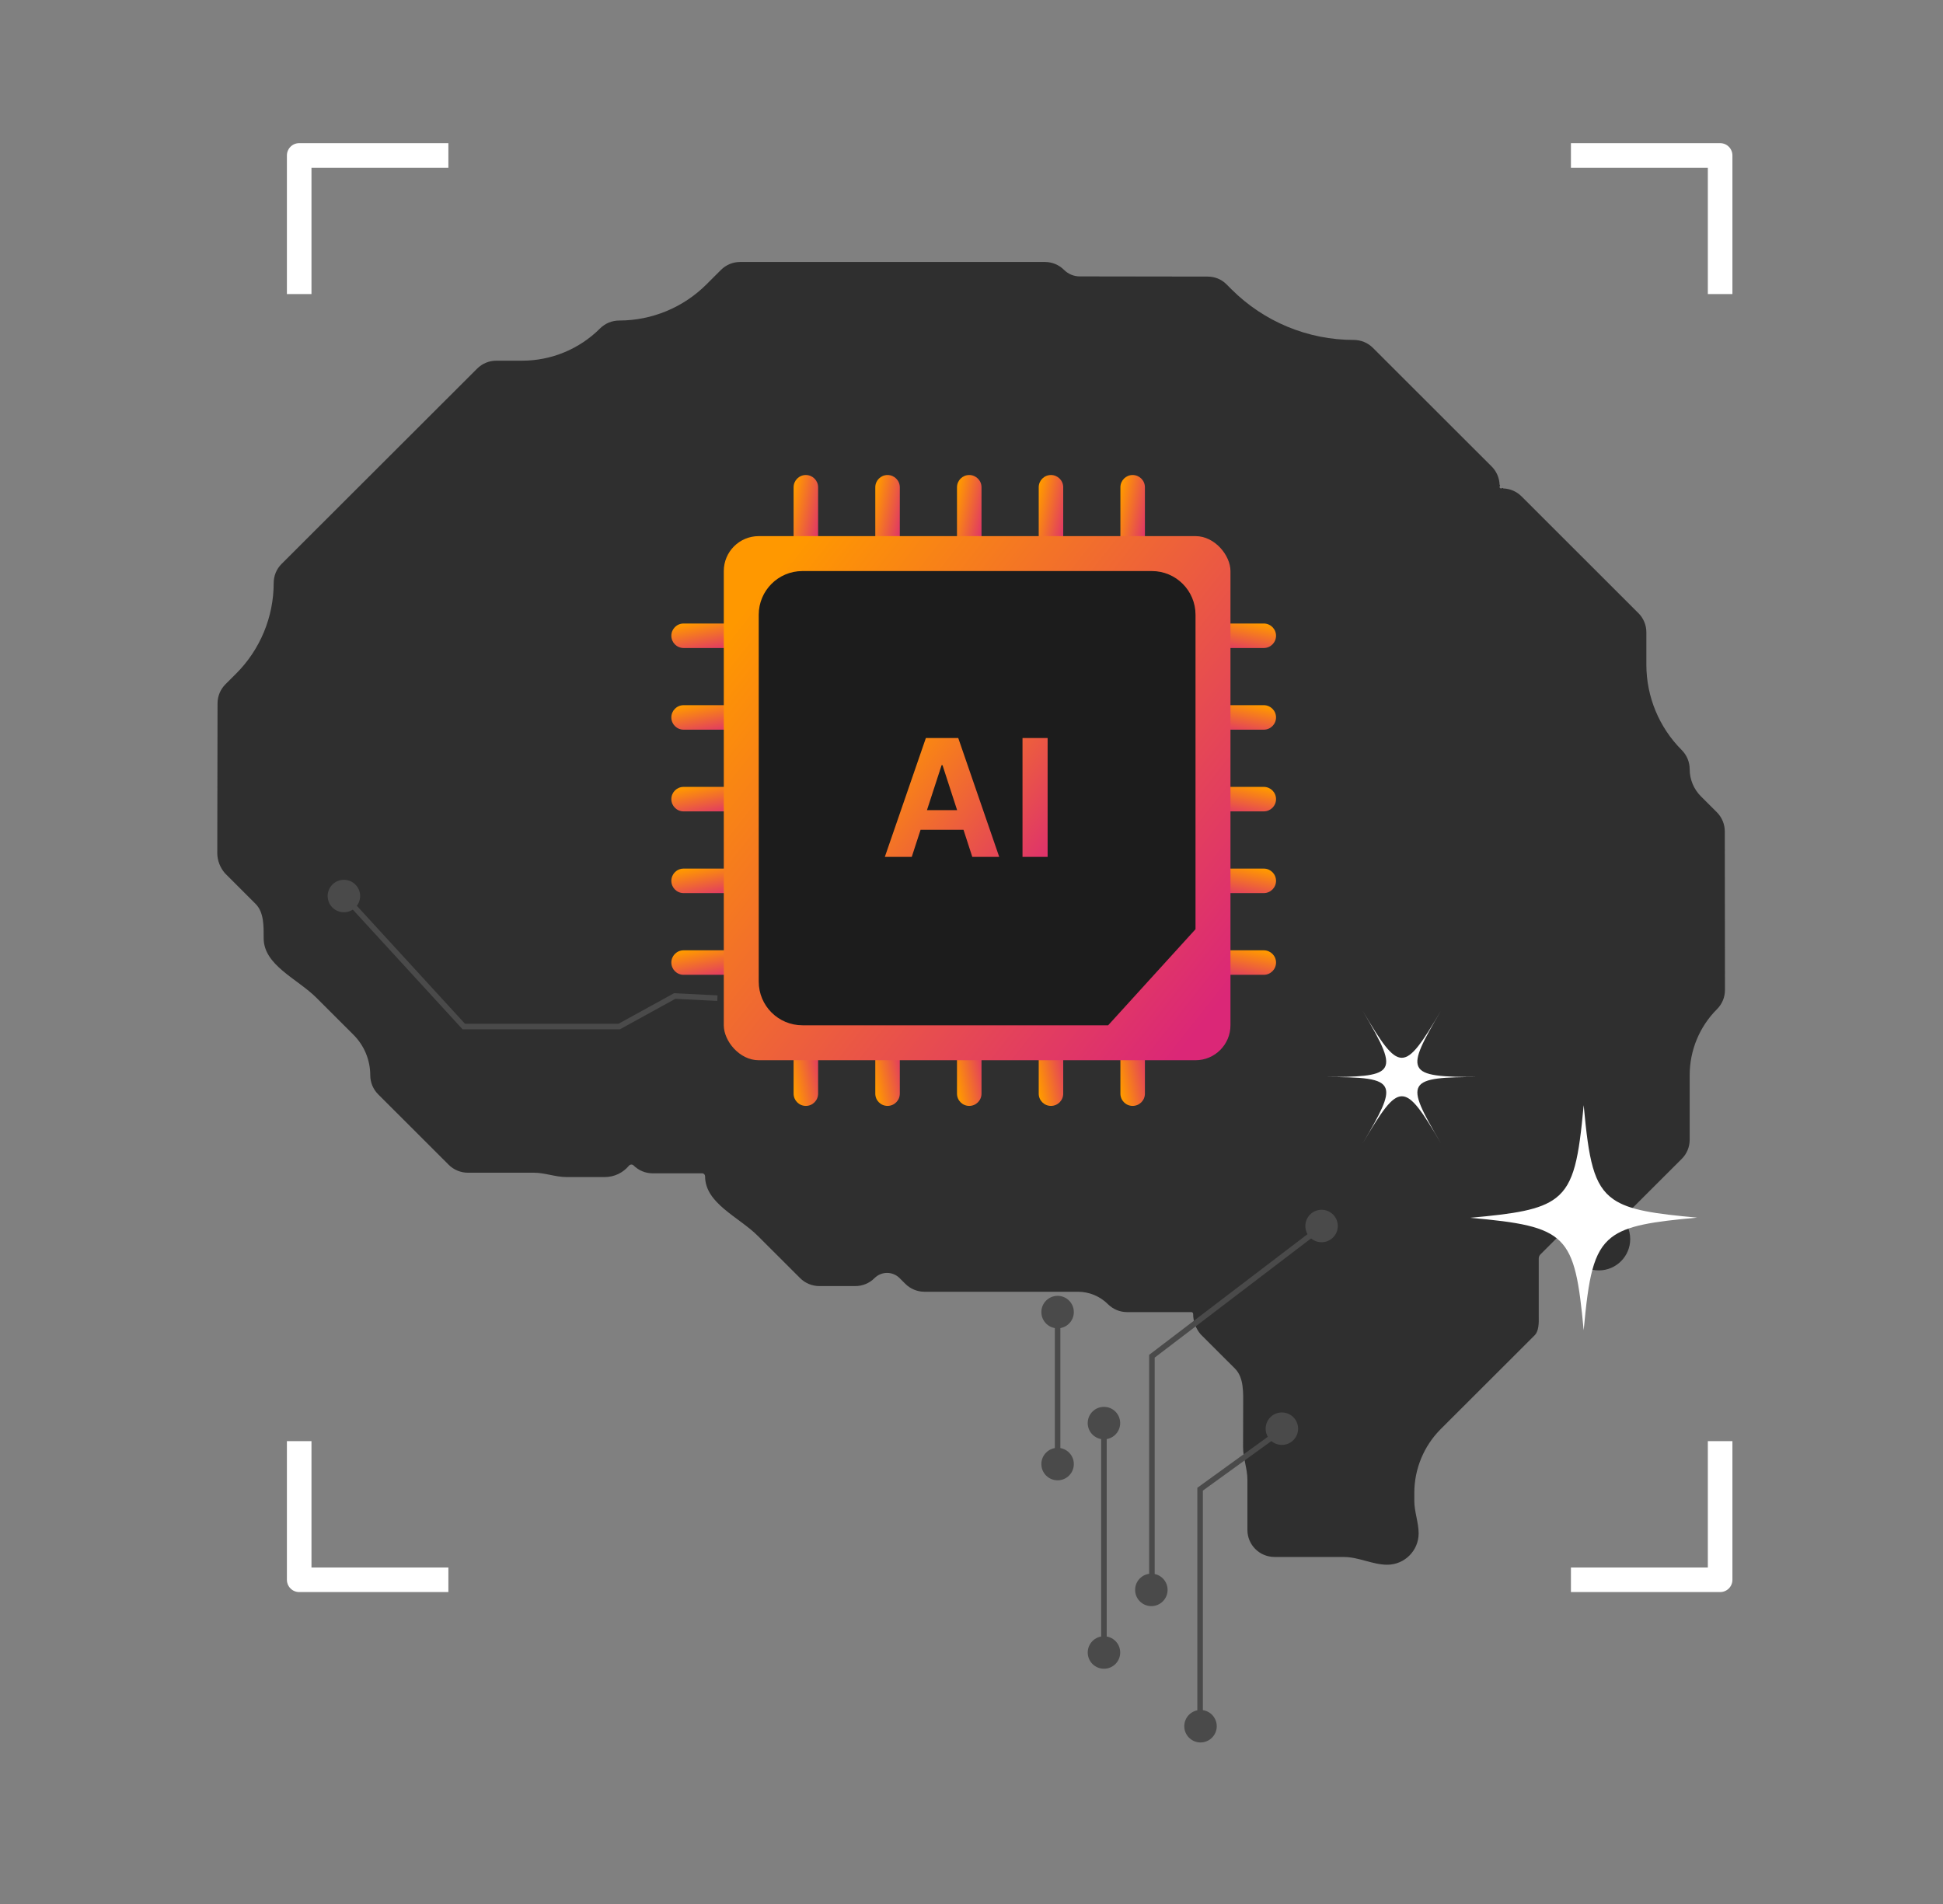 
<svg width="200" height="196" viewBox="0 0 200 196" fill="none" xmlns="http://www.w3.org/2000/svg">
    <rect x="0" y="0" width="200" height="196" fill="#808080" stroke="none"/>
    <path d="M22.365 87.774C22.365 87.774 22.366 87.773 22.366 87.772L22.392 72.411C22.394 71.664 22.678 70.976 23.206 70.441L24.304 69.344C26.781 66.87 28.172 63.514 28.172 60.013C28.175 59.271 28.456 58.575 28.989 58.046L49.115 37.945C49.645 37.421 50.332 37.134 51.087 37.129H53.748C56.754 37.129 59.638 35.935 61.765 33.811C62.3 33.284 62.984 33 63.734 32.995C67.103 32.995 70.334 31.657 72.717 29.277L74.22 27.776C74.753 27.254 75.437 26.972 76.184 26.967H107.557C108.305 26.97 108.994 27.256 109.526 27.783C109.954 28.211 110.534 28.452 111.14 28.453L124.297 28.472C125.039 28.474 125.713 28.735 126.243 29.265L126.764 29.785C130.103 33.12 134.628 34.993 139.346 34.993C140.089 34.998 140.783 35.277 141.319 35.809L153.538 48.017C154.032 48.503 154.33 49.185 154.357 49.876C154.357 49.896 154.366 49.916 154.38 49.931L154.382 49.933C154.413 49.965 154.412 50.015 154.381 50.046C154.366 50.061 154.358 50.081 154.357 50.102C154.357 50.11 154.357 50.118 154.356 50.126C154.352 50.213 154.424 50.286 154.511 50.281C154.519 50.281 154.527 50.281 154.536 50.28C154.556 50.279 154.576 50.271 154.59 50.256C154.622 50.225 154.673 50.225 154.704 50.256L154.706 50.258C154.721 50.273 154.741 50.282 154.762 50.282C155.435 50.308 156.11 50.589 156.617 51.097L168.654 63.124C169.172 63.636 169.471 64.368 169.466 65.089V68.42C169.466 71.721 170.778 74.886 173.113 77.218C173.636 77.75 173.92 78.428 173.925 79.183C173.925 80.233 174.343 81.24 175.086 81.981L176.732 83.624C177.247 84.149 177.537 84.834 177.539 85.584L177.557 101.914C177.554 102.668 177.262 103.357 176.74 103.881C174.938 105.681 173.925 108.124 173.925 110.671V117.328C173.923 118.075 173.633 118.768 173.108 119.295L167.728 124.667C167.49 124.905 167.356 125.228 167.356 125.565C167.356 125.791 167.422 126.012 167.515 126.218C167.698 126.622 167.802 127.071 167.804 127.548C167.804 129.331 166.357 130.777 164.572 130.777C162.784 130.777 161.339 129.331 161.337 127.548C161.337 127.291 160.751 126.944 160.569 127.125L158.559 129.133C158.45 129.242 158.389 129.39 158.389 129.544V135.479C158.407 136.208 158.389 137.004 157.995 137.429L148.31 147.1C146.562 148.846 145.58 151.214 145.58 153.684V154.5C145.58 155.621 146.021 156.723 146.026 157.844C146.026 159.627 144.579 161.073 142.794 161.075C141.3 161.075 139.848 160.282 138.355 160.28L131.186 160.275C129.642 160.269 128.402 159.029 128.4 157.491V152.321C128.4 151.199 127.954 150.094 127.954 148.972L127.964 144.771C127.964 143.428 128.07 141.834 127.119 140.884L123.587 137.354C123.106 136.792 122.816 136.06 122.814 135.259C122.814 135.157 122.731 135.07 122.629 135.07H116.014C115.256 135.065 114.577 134.776 114.044 134.254C113.224 133.435 112.113 132.975 110.954 132.975H95.16C94.43 132.975 93.706 132.678 93.188 132.158L92.593 131.566C91.882 130.857 90.731 130.858 90.02 131.567C89.493 132.105 88.752 132.394 88.043 132.389H84.334C83.625 132.394 82.879 132.1 82.362 131.575L78.014 127.232C76.041 125.261 72.578 123.882 72.578 121.094C72.578 120.928 72.45 120.784 72.284 120.784H67.182C66.429 120.779 65.75 120.497 65.21 119.968C65.076 119.836 64.855 119.859 64.734 120.004C64.142 120.714 63.25 121.168 62.249 121.168H58.307C57.183 121.168 56.078 120.72 54.953 120.72H48.16C47.45 120.725 46.7 120.428 46.19 119.907L38.929 112.654C38.404 112.127 38.115 111.433 38.112 110.686C38.112 109.125 37.492 107.628 36.387 106.525L32.574 102.715C30.603 100.745 27.14 99.366 27.14 96.58C27.14 95.347 27.18 93.919 26.309 93.048L23.16 89.897C22.663 89.33 22.364 88.588 22.363 87.775C22.363 87.774 22.364 87.774 22.365 87.774Z" fill="#2F2F2F"/>
    <path d="M123.816 176.209H123.246V153.154L130.676 147.778L131.011 148.24L123.816 153.445V176.209Z" fill="#4A4A4A"/>
    <circle cx="131.948" cy="147.071" r="1.671" fill="#4A4A4A"/>
    <circle cx="123.573" cy="177.699" r="1.671" fill="#4A4A4A"/>
    <path d="M109.147 136.459H108.577V149.738H109.147V136.459Z" fill="#4A4A4A"/>
    <circle cx="108.862" cy="150.714" r="1.671" fill="#4A4A4A"/>
    <circle cx="108.862" cy="135.067" r="1.671" fill="#4A4A4A"/>
    <path d="M118.856 162.177H118.286V139.472L118.398 139.384L134.956 126.764L135.301 127.217L118.856 139.754V162.177Z" fill="#4A4A4A"/>
    <circle cx="136.034" cy="126.206" r="1.671" fill="#4A4A4A"/>
    <circle cx="118.513" cy="163.665" r="1.671" fill="#4A4A4A"/>
    <path d="M113.917 147.524H113.347V169.148H113.917V147.524Z" fill="#4A4A4A"/>
    <circle cx="113.633" cy="146.494" r="1.671" fill="#4A4A4A"/>
    <circle cx="113.635" cy="170.111" r="1.671" fill="#4A4A4A"/>
    <path d="M63.808 105.959H47.615L36.161 93.464L36.581 93.079L47.865 105.389H63.66L69.381 102.242L73.857 102.465L73.829 103.035L69.513 102.821L63.808 105.959Z" fill="#4A4A4A"/>
    <circle cx="35.398" cy="92.238" r="1.671" fill="#4A4A4A"/>

    <path d="M70.364 64.184C69.667 64.184 69.103 64.749 69.103 65.445C69.103 66.142 69.667 66.707 70.364 66.707L79.195 66.707L79.195 64.184L70.364 64.184Z" fill="url(#paint0_linear_orange_pink)"/>
    <path d="M70.364 72.591C69.667 72.591 69.103 73.156 69.103 73.853C69.103 74.55 69.667 75.114 70.364 75.114L79.195 75.114L79.195 72.591L70.364 72.591Z" fill="url(#paint1_linear_orange_pink)"/>
    <path d="M70.364 81.003C69.667 81.003 69.103 81.567 69.103 82.264C69.103 82.961 69.667 83.526 70.364 83.526L79.195 83.526L79.195 81.003L70.364 81.003Z" fill="url(#paint2_linear_orange_pink)"/>
    <path d="M70.364 89.414C69.667 89.414 69.103 89.979 69.103 90.676C69.103 91.372 69.667 91.937 70.364 91.937L79.195 91.937L79.195 89.414L70.364 89.414Z" fill="url(#paint3_linear_orange_pink)"/>
    <path d="M70.364 97.825C69.667 97.825 69.103 98.39 69.103 99.087C69.103 99.784 69.667 100.348 70.364 100.348L79.195 100.348L79.195 97.825L70.364 97.825Z" fill="url(#paint4_linear_orange_pink)"/>

    <path d="M130.085 64.184C130.782 64.184 131.347 64.748 131.347 65.445C131.347 66.142 130.782 66.707 130.085 66.707L121.255 66.707L121.255 64.184L130.085 64.184Z" fill="url(#paint5_linear_orange_pink)"/>
    <path d="M130.085 72.591C130.782 72.591 131.347 73.156 131.347 73.853C131.347 74.549 130.782 75.114 130.085 75.114L121.255 75.114L121.255 72.591L130.085 72.591Z" fill="url(#paint6_linear_orange_pink)"/>
    <path d="M130.085 81.003C130.782 81.003 131.347 81.567 131.347 82.264C131.347 82.961 130.782 83.525 130.085 83.525L121.255 83.525L121.255 81.003L130.085 81.003Z" fill="url(#paint7_linear_orange_pink)"/>
    <path d="M130.085 89.414C130.782 89.414 131.347 89.979 131.347 90.676C131.347 91.372 130.782 91.937 130.085 91.937L121.255 91.937L121.255 89.414L130.085 89.414Z" fill="url(#paint8_linear_orange_pink)"/>
    <path d="M130.085 97.825C130.782 97.825 131.347 98.39 131.347 99.087C131.347 99.783 130.782 100.348 130.085 100.348L121.255 100.348L121.255 97.825L130.085 97.825Z" fill="url(#paint9_linear_orange_pink)"/>

    <path d="M81.688 50.16C81.688 49.463 82.252 48.898 82.949 48.898C83.646 48.898 84.21 49.463 84.21 50.16V58.99H81.688V50.16Z" fill="url(#paint10_linear_orange_pink)"/>
    <path d="M81.688 112.581C81.688 113.278 82.252 113.843 82.949 113.843C83.646 113.843 84.21 113.278 84.21 112.581V103.751H81.688V112.581Z" fill="url(#paint11_linear_orange_pink)"/>
    <path d="M90.097 50.16C90.097 49.463 90.662 48.898 91.358 48.898C92.055 48.898 92.62 49.463 92.62 50.16V58.99H90.097V50.16Z" fill="url(#paint12_linear_orange_pink)"/>
    <path d="M90.097 112.581C90.097 113.278 90.662 113.843 91.358 113.843C92.055 113.843 92.62 113.278 92.62 112.581V103.751H90.097V112.581Z" fill="url(#paint13_linear_orange_pink)"/>
    <path d="M98.507 50.16C98.507 49.463 99.072 48.898 99.768 48.898C100.465 48.898 101.03 49.463 101.03 50.16V58.99H98.507V50.16Z" fill="url(#paint14_linear_orange_pink)"/>
    <path d="M98.507 112.581C98.507 113.278 99.072 113.843 99.768 113.843C100.465 113.843 101.03 113.278 101.03 112.581V103.751H98.507V112.581Z" fill="url(#paint15_linear_orange_pink)"/>
    <path d="M106.918 50.16C106.918 49.463 107.483 48.898 108.179 48.898C108.876 48.898 109.441 49.463 109.441 50.16V58.99H106.918V50.16Z" fill="url(#paint16_linear_orange_pink)"/>
    <path d="M106.918 112.581C106.918 113.278 107.483 113.843 108.179 113.843C108.876 113.843 109.441 113.278 109.441 112.581V103.751H106.918V112.581Z" fill="url(#paint17_linear_orange_pink)"/>
    <path d="M115.327 50.16C115.327 49.463 115.892 48.898 116.589 48.898C117.285 48.898 117.85 49.463 117.85 50.16V58.99H115.327V50.16Z" fill="url(#paint18_linear_orange_pink)"/>
    <path d="M115.327 112.581C115.327 113.278 115.892 113.843 116.589 113.843C117.285 113.843 117.85 113.278 117.85 112.581V103.751H115.327V112.581Z" fill="url(#paint19_linear_orange_pink)"/>
    
    <rect x="74.502" y="55.189" width="52.154" height="53.953" rx="3.597" fill="url(#paint20_linear_orange_pink)"/>
    <path d="M118.563 58.785H82.595C80.112 58.785 78.099 60.798 78.099 63.281V101.048C78.099 103.531 80.112 105.544 82.595 105.544H114.067L123.059 95.653V63.281C123.059 60.798 121.046 58.785 118.563 58.785Z" fill="#1C1C1C"/>
    <path d="M93.851 88.207H91.08L95.303 75.974H98.636L102.853 88.207H100.081L97.017 78.77H96.921L93.851 88.207ZM93.678 83.399H100.225V85.418H93.678V83.399ZM107.836 75.974V88.207H105.25V75.974H107.836Z" fill="url(#paint21_linear_orange_pink)"/>

    <path d="M151.325 125.361C155.91 124.948 158.545 124.568 160.162 123.313C162.063 121.843 162.513 119.151 163.014 113.767C163.53 119.349 163.997 122.025 166.082 123.461C167.699 124.584 170.317 124.948 174.702 125.344C170.133 125.757 167.482 126.137 165.882 127.375C163.964 128.862 163.514 131.537 163.014 136.937C162.547 131.967 162.13 129.308 160.579 127.772C159.028 126.236 156.327 125.807 151.325 125.361Z" fill="white"/>
    <path d="M140.266 117.697C142.178 114.462 143.235 112.85 144.3 112.85C145.365 112.85 146.422 114.462 148.325 117.697C146.422 114.462 145.514 112.756 146.046 111.86C146.579 110.964 148.544 110.87 152.359 110.87C148.404 110.87 146.439 110.776 145.994 109.786C145.575 108.864 146.483 107.166 148.325 104.043C146.413 107.277 145.356 108.89 144.291 108.89C143.226 108.89 142.169 107.277 140.257 104.043C142.283 107.482 143.173 109.189 142.423 110.042C141.759 110.793 139.803 110.87 136.223 110.87C140.257 110.87 142.222 110.972 142.615 112.022C142.973 112.96 142.065 114.65 140.266 117.697Z" fill="white"/>
    <path d="M30.797 29.007V16H44.888" stroke="white" stroke-width="2.53" stroke-linecap="square" stroke-linejoin="round"/>
    <path d="M177.059 29.007V16H162.967" stroke="white" stroke-width="2.53" stroke-linecap="square" stroke-linejoin="round"/>
    <path d="M30.797 149.617V162.625H44.888" stroke="white" stroke-width="2.53" stroke-linecap="square" stroke-linejoin="round"/>
    <path d="M177.059 149.617V162.625H162.967" stroke="white" stroke-width="2.53" stroke-linecap="square" stroke-linejoin="round"/>

    <defs>
        <linearGradient id="paint0_linear_orange_pink" x1="69.823" y1="64.427" x2="70.589" y2="68.183" gradientUnits="userSpaceOnUse">
            <stop stop-color="#FF9800"/>
            <stop offset="1" stop-color="#DB2777"/>
        </linearGradient>
        <linearGradient id="paint1_linear_orange_pink" x1="69.823" y1="72.835" x2="70.589" y2="76.591" gradientUnits="userSpaceOnUse">
            <stop stop-color="#FF9800"/>
            <stop offset="1" stop-color="#DB2777"/>
        </linearGradient>
        <linearGradient id="paint2_linear_orange_pink" x1="69.823" y1="81.246" x2="70.589" y2="85.002" gradientUnits="userSpaceOnUse">
            <stop stop-color="#FF9800"/>
            <stop offset="1" stop-color="#DB2777"/>
        </linearGradient>
        <linearGradient id="paint3_linear_orange_pink" x1="69.823" y1="89.657" x2="70.589" y2="93.413" gradientUnits="userSpaceOnUse">
            <stop stop-color="#FF9800"/>
            <stop offset="1" stop-color="#DB2777"/>
        </linearGradient>
        <linearGradient id="paint4_linear_orange_pink" x1="69.823" y1="98.069" x2="70.589" y2="101.824" gradientUnits="userSpaceOnUse">
            <stop stop-color="#FF9800"/>
            <stop offset="1" stop-color="#DB2777"/>
        </linearGradient>
        <linearGradient id="paint5_linear_orange_pink" x1="130.626" y1="64.427" x2="129.86" y2="68.183" gradientUnits="userSpaceOnUse">
            <stop stop-color="#FF9800"/>
            <stop offset="1" stop-color="#DB2777"/>
        </linearGradient>
        <linearGradient id="paint6_linear_orange_pink" x1="130.626" y1="72.835" x2="129.86" y2="76.59" gradientUnits="userSpaceOnUse">
            <stop stop-color="#FF9800"/>
            <stop offset="1" stop-color="#DB2777"/>
        </linearGradient>
        <linearGradient id="paint7_linear_orange_pink" x1="130.626" y1="81.246" x2="129.86" y2="85.002" gradientUnits="userSpaceOnUse">
            <stop stop-color="#FF9800"/>
            <stop offset="1" stop-color="#DB2777"/>
        </linearGradient>
        <linearGradient id="paint8_linear_orange_pink" x1="130.626" y1="89.657" x2="129.86" y2="93.413" gradientUnits="userSpaceOnUse">
            <stop stop-color="#FF9800"/>
            <stop offset="1" stop-color="#DB2777"/>
        </linearGradient>
        <linearGradient id="paint9_linear_orange_pink" x1="130.626" y1="98.069" x2="129.86" y2="101.824" gradientUnits="userSpaceOnUse">
            <stop stop-color="#FF9800"/>
            <stop offset="1" stop-color="#DB2777"/>
        </linearGradient>
        <linearGradient id="paint10_linear_orange_pink" x1="81.931" y1="49.619" x2="85.687" y2="50.384" gradientUnits="userSpaceOnUse">
            <stop stop-color="#FF9800"/>
            <stop offset="1" stop-color="#DB2777"/>
        </linearGradient>
        <linearGradient id="paint11_linear_orange_pink" x1="81.931" y1="113.122" x2="85.687" y2="112.357" gradientUnits="userSpaceOnUse">
            <stop stop-color="#FF9800"/>
            <stop offset="1" stop-color="#DB2777"/>
        </linearGradient>
        <linearGradient id="paint12_linear_orange_pink" x1="90.34" y1="49.619" x2="94.096" y2="50.384" gradientUnits="userSpaceOnUse">
            <stop stop-color="#FF9800"/>
            <stop offset="1" stop-color="#DB2777"/>
        </linearGradient>
        <linearGradient id="paint13_linear_orange_pink" x1="90.34" y1="113.122" x2="94.096" y2="112.357" gradientUnits="userSpaceOnUse">
            <stop stop-color="#FF9800"/>
            <stop offset="1" stop-color="#DB2777"/>
        </linearGradient>
        <linearGradient id="paint14_linear_orange_pink" x1="98.75" y1="49.619" x2="102.506" y2="50.384" gradientUnits="userSpaceOnUse">
            <stop stop-color="#FF9800"/>
            <stop offset="1" stop-color="#DB2777"/>
        </linearGradient>
        <linearGradient id="paint15_linear_orange_pink" x1="98.75" y1="113.122" x2="102.506" y2="112.357" gradientUnits="userSpaceOnUse">
            <stop stop-color="#FF9800"/>
            <stop offset="1" stop-color="#DB2777"/>
        </linearGradient>
        <linearGradient id="paint16_linear_orange_pink" x1="107.161" y1="49.619" x2="110.917" y2="50.384" gradientUnits="userSpaceOnUse">
            <stop stop-color="#FF9800"/>
            <stop offset="1" stop-color="#DB2777"/>
        </linearGradient>
        <linearGradient id="paint17_linear_orange_pink" x1="107.161" y1="113.122" x2="110.917" y2="112.357" gradientUnits="userSpaceOnUse">
            <stop stop-color="#FF9800"/>
            <stop offset="1" stop-color="#DB2777"/>
        </linearGradient>
        <linearGradient id="paint18_linear_orange_pink" x1="115.57" y1="49.619" x2="119.326" y2="50.384" gradientUnits="userSpaceOnUse">
            <stop stop-color="#FF9800"/>
            <stop offset="1" stop-color="#DB2777"/>
        </linearGradient>
        <linearGradient id="paint19_linear_orange_pink" x1="115.57" y1="113.122" x2="119.326" y2="112.357" gradientUnits="userSpaceOnUse">
            <stop stop-color="#FF9800"/>
            <stop offset="1" stop-color="#DB2777"/>
        </linearGradient>
        <linearGradient id="paint20_linear_orange_pink" x1="79.531" y1="59.042" x2="129.421" y2="98.352" gradientUnits="userSpaceOnUse">
            <stop stop-color="#FF9800"/>
            <stop offset="1" stop-color="#DB2777"/>
        </linearGradient>
        <linearGradient id="paint21_linear_orange_pink" x1="92.512" y1="73.635" x2="110.928" y2="87.896" gradientUnits="userSpaceOnUse">
            <stop stop-color="#FF9800"/>
            <stop offset="1" stop-color="#DB2777"/>
        </linearGradient>
    </defs>
</svg>

